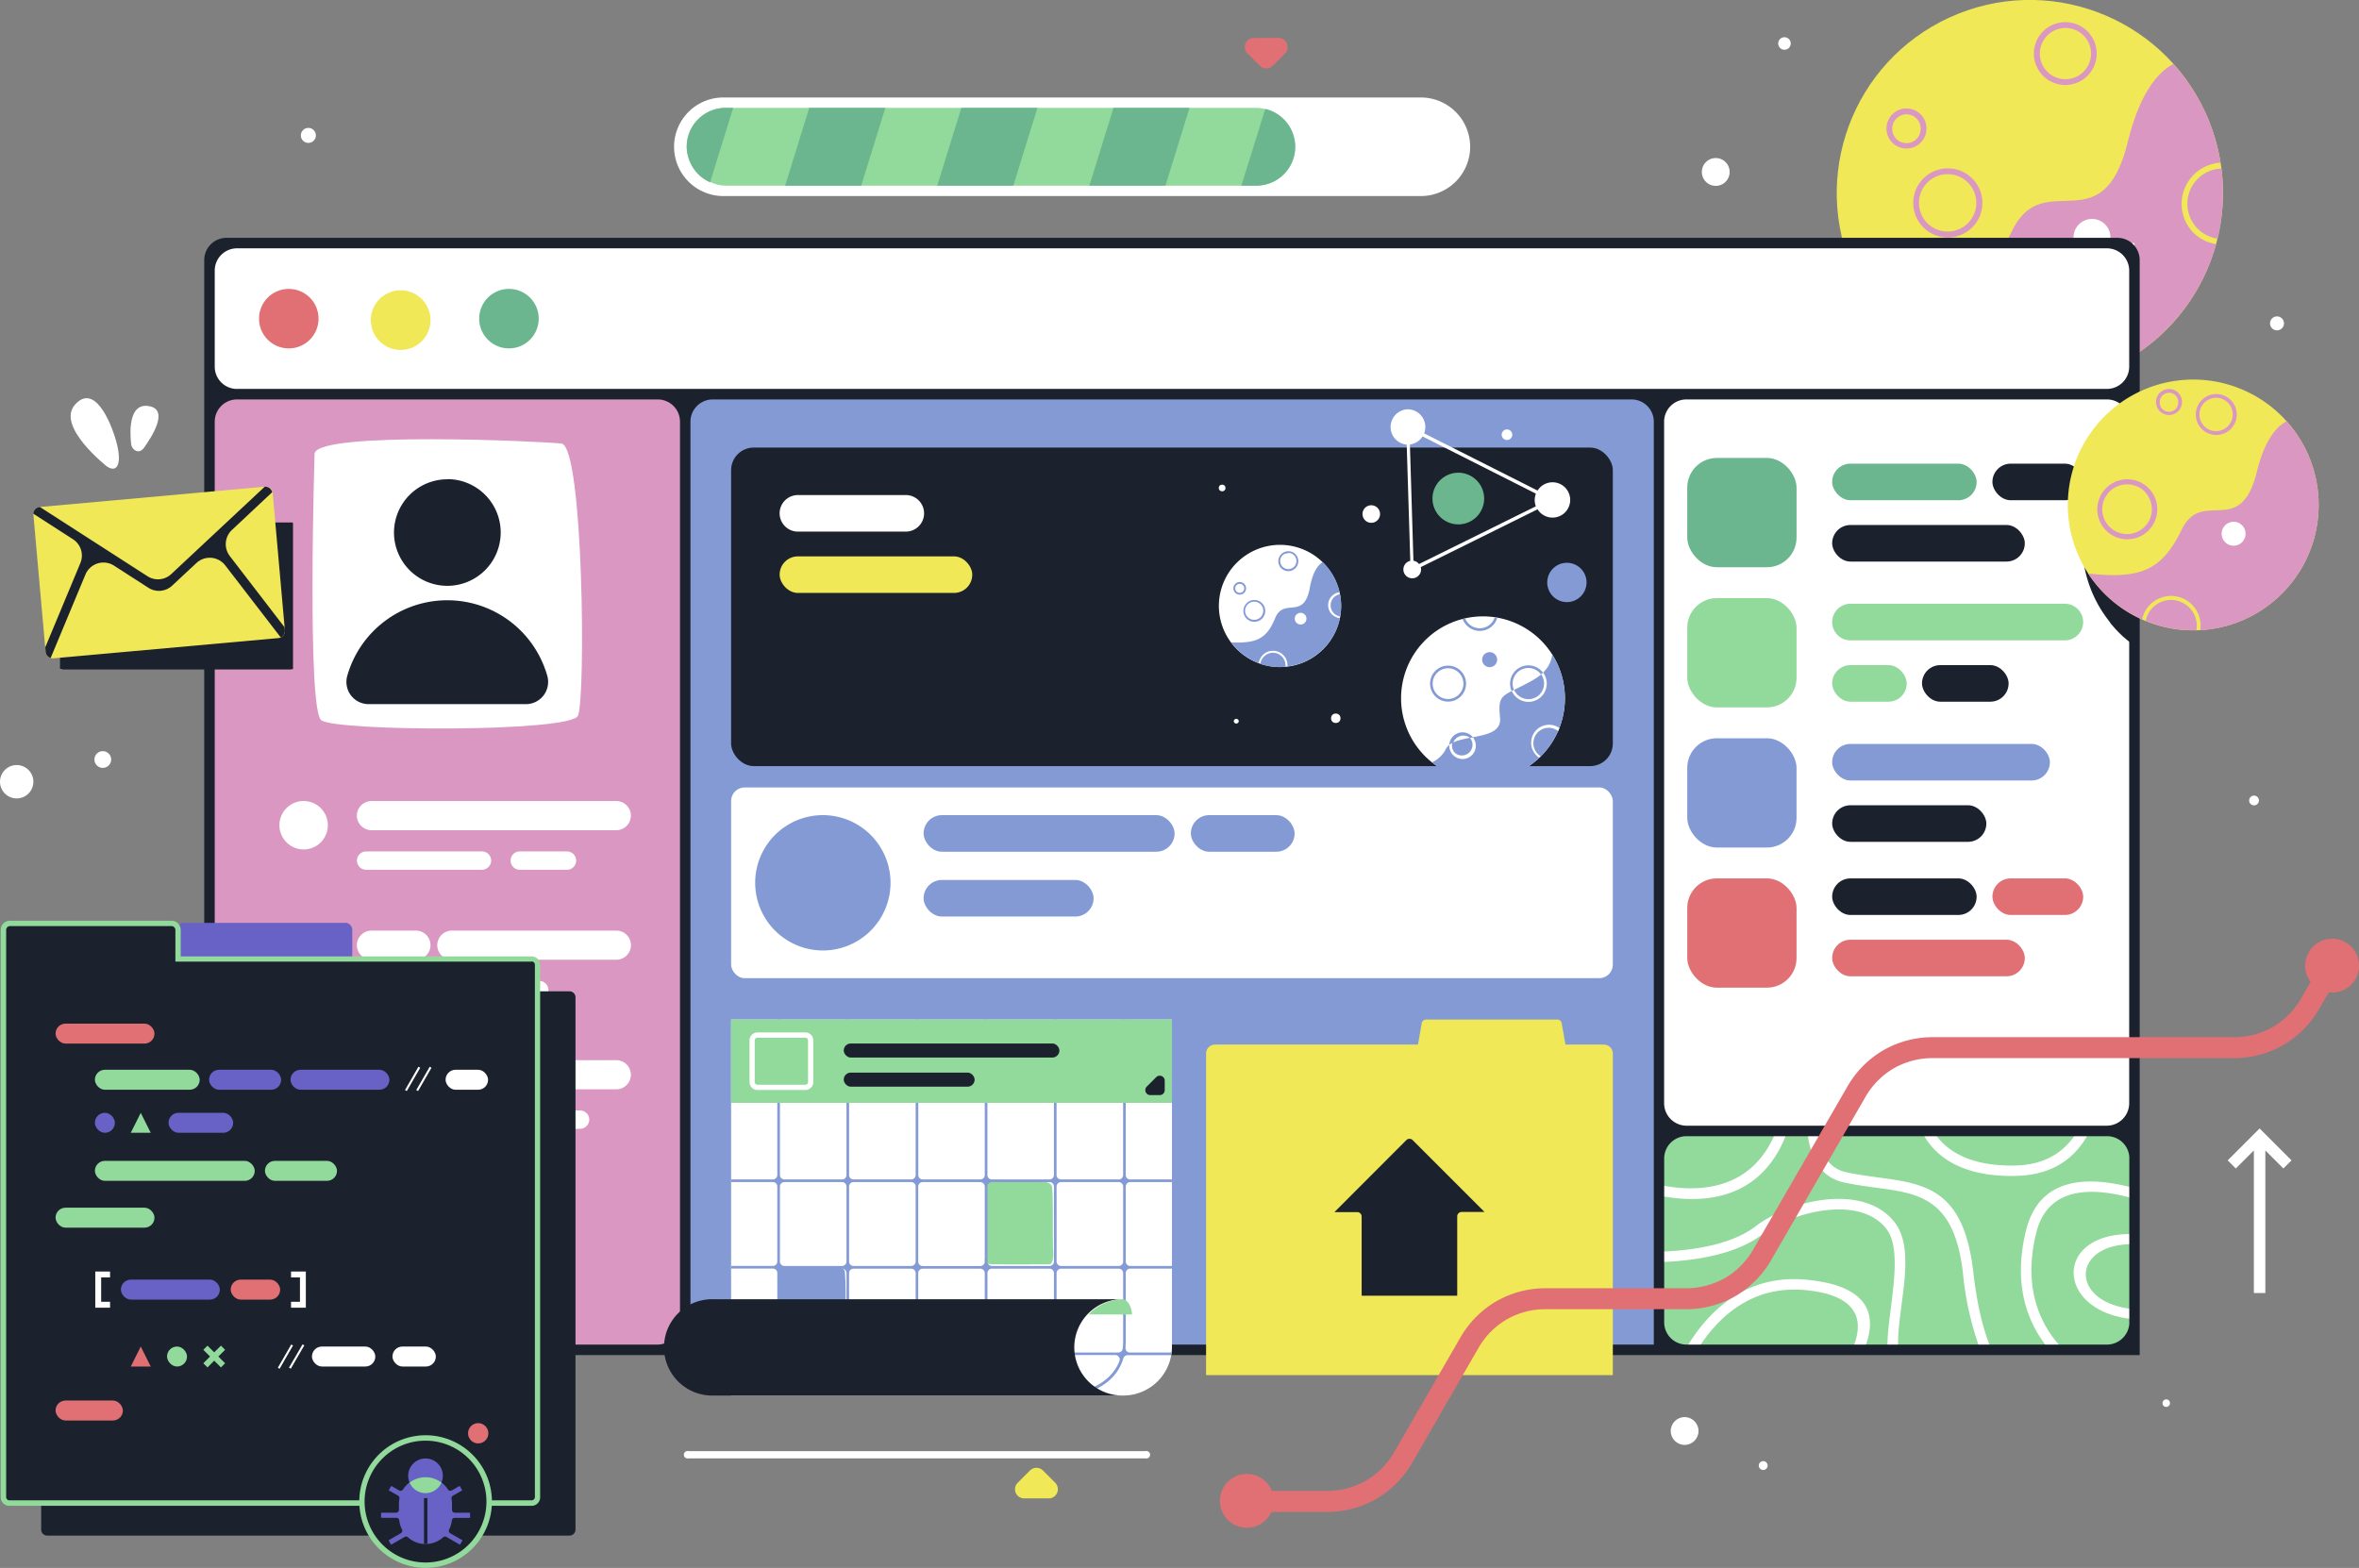 <svg id="OBJECTS" xmlns="http://www.w3.org/2000/svg" viewBox="0 0 629.16 418.25"><rect x="0" y="0" width="629.16" height="418.25" fill="#808080" stroke="none"/><defs><style>.cls-1,.cls-15{fill:#f1e858;}.cls-2,.cls-5{fill:#da97c1;}.cls-10,.cls-13,.cls-14,.cls-15,.cls-17,.cls-18,.cls-2,.cls-3,.cls-6{fill-rule:evenodd;}.cls-3,.cls-7{fill:#fff;}.cls-13,.cls-4{fill:#839ad5;}.cls-6,.cls-9{fill:#1b222d;}.cls-14,.cls-8{fill:#6bb68e;}.cls-10,.cls-11{fill:#92d99c;}.cls-12,.cls-17{fill:#e07074;}.cls-16,.cls-18{fill:#6862c7;}</style></defs><title>sistemasweb</title><circle class="cls-1" cx="604.3" cy="92.38" r="51.5" transform="translate(-46.5 219.16) rotate(-24.61)"/><path class="cls-2" d="M614.3,46.81a8.38,8.38,0,1,1-6.08,2.06,8.38,8.38,0,0,1,6.08-2.06ZM583,85.81a9.22,9.22,0,1,1-6.67,2.27A9.23,9.23,0,0,1,583,85.81ZM588.16,90A7.65,7.65,0,1,0,590,95.5,7.63,7.63,0,0,0,588.16,90ZM571.74,69.83a5.34,5.34,0,1,1-3.88,1.32,5.3,5.3,0,0,1,3.88-1.32Zm2.49,2.84a3.75,3.75,0,0,0-2.59-1.29,3.83,3.83,0,0,0-2.75.94,3.78,3.78,0,0,0-1.28,2.59,3.79,3.79,0,1,0,7.56.5,3.79,3.79,0,0,0-.94-2.74Zm40-24.31a6.83,6.83,0,1,0,6.37,7.26A6.81,6.81,0,0,0,614.19,48.36Z" transform="translate(-62.92 -40.88)"/><path class="cls-2" d="M642.61,58a51.38,51.38,0,0,1,12.55,26.29,11,11,0,0,0-7.7,18.18A11,11,0,0,0,654,106a51.54,51.54,0,0,1-46.8,37.75,9.46,9.46,0,0,0,.12-1.07,12.14,12.14,0,0,0-24-3.31,51.58,51.58,0,0,1-22.15-18.92c21.91,2.44,30.36-1.56,38.38-18,8.51-17.39,24.09,3.83,30.88-23.78,3.21-13,8-18.57,12.2-20.76Zm12.77,27.84a9.4,9.4,0,0,0-1,18.7,52.18,52.18,0,0,0,1-18.7Zm-49.81,58a8.27,8.27,0,0,0,.15-1.23,10.57,10.57,0,0,0-21-2.58,51.2,51.2,0,0,0,16.17,3.72C602.49,143.86,604,143.89,605.57,143.85Z" transform="translate(-62.92 -40.88)"/><path class="cls-3" d="M621.19,99.29a4.92,4.92,0,1,1-5.23,4.59A4.92,4.92,0,0,1,621.19,99.29Z" transform="translate(-62.92 -40.88)"/><rect class="cls-4" x="55.88" y="64.84" width="513.39" height="295.23" rx="2.2"/><rect class="cls-5" x="55.88" y="77.57" width="126.83" height="282.5"/><path class="cls-3" d="M162,323.68h65.29a3.9,3.9,0,0,1,3.89,3.89h0a3.9,3.9,0,0,1-3.89,3.89H162a3.91,3.91,0,0,1-3.9-3.89h0A3.91,3.91,0,0,1,162,323.68Z" transform="translate(-62.92 -40.88)"/><path class="cls-3" d="M143.9,267.47a6.46,6.46,0,1,0-6.46-6.46A6.47,6.47,0,0,0,143.9,267.47Z" transform="translate(-62.92 -40.88)"/><path class="cls-3" d="M162,254.56h65.29a3.9,3.9,0,0,1,3.89,3.89h0a3.9,3.9,0,0,1-3.89,3.89H162a3.91,3.91,0,0,1-3.9-3.89h0A3.91,3.91,0,0,1,162,254.56Z" transform="translate(-62.92 -40.88)"/><path class="cls-3" d="M160.57,268h30.9a2.46,2.46,0,0,1,2.45,2.44h0a2.46,2.46,0,0,1-2.45,2.45h-30.9a2.45,2.45,0,0,1-2.45-2.45h0A2.45,2.45,0,0,1,160.57,268Z" transform="translate(-62.92 -40.88)"/><path class="cls-3" d="M214.15,268h-12.6a2.45,2.45,0,0,0-2.45,2.44h0a2.45,2.45,0,0,0,2.45,2.45h12.6a2.45,2.45,0,0,0,2.44-2.45h0A2.45,2.45,0,0,0,214.15,268Z" transform="translate(-62.92 -40.88)"/><path class="cls-3" d="M162,289.12h11.85a3.9,3.9,0,0,1,3.89,3.89h0a3.9,3.9,0,0,1-3.89,3.89H162a3.91,3.91,0,0,1-3.9-3.89h0A3.91,3.91,0,0,1,162,289.12Z" transform="translate(-62.92 -40.88)"/><path class="cls-3" d="M160.57,302.54h46.17a2.45,2.45,0,0,1,2.45,2.44h0a2.45,2.45,0,0,1-2.45,2.45H160.57a2.45,2.45,0,0,1-2.45-2.45h0A2.45,2.45,0,0,1,160.57,302.54Z" transform="translate(-62.92 -40.88)"/><path class="cls-3" d="M183.43,289.12h43.88A3.9,3.9,0,0,1,231.2,293h0a3.9,3.9,0,0,1-3.89,3.89H183.43a3.9,3.9,0,0,1-3.89-3.89h0A3.9,3.9,0,0,1,183.43,289.12Z" transform="translate(-62.92 -40.88)"/><path class="cls-3" d="M143.9,302a6.46,6.46,0,1,0-6.46-6.46A6.47,6.47,0,0,0,143.9,302Z" transform="translate(-62.92 -40.88)"/><path class="cls-3" d="M143.9,336.58a6.45,6.45,0,1,0-6.46-6.45A6.46,6.46,0,0,0,143.9,336.58Z" transform="translate(-62.92 -40.88)"/><path class="cls-3" d="M160.57,337.1h57.06a2.45,2.45,0,0,1,2.45,2.44h0a2.45,2.45,0,0,1-2.45,2.45H160.57a2.45,2.45,0,0,1-2.45-2.45h0A2.45,2.45,0,0,1,160.57,337.1Z" transform="translate(-62.92 -40.88)"/><path class="cls-3" d="M146.82,161.81S144.75,230,148.6,233s66.4,3.26,68.47-1.19,1.48-72-4.44-72.62S148,155.88,146.82,161.81Z" transform="translate(-62.92 -40.88)"/><path class="cls-6" d="M182.21,201a27.72,27.72,0,0,1,26.68,20.18,5.93,5.93,0,0,1-5.71,7.53H161.24a5.93,5.93,0,0,1-5.71-7.53A27.73,27.73,0,0,1,182.21,201Zm0-32.31A14.23,14.23,0,1,1,168,183,14.23,14.23,0,0,1,182.21,168.73Z" transform="translate(-62.92 -40.88)"/><rect class="cls-7" x="442.44" y="64.84" width="126.83" height="236.84"/><rect class="cls-8" x="488.65" y="123.68" width="38.53" height="9.76" rx="4.88"/><rect class="cls-9" x="531.39" y="123.68" width="24.21" height="9.76" rx="4.88"/><rect class="cls-9" x="488.65" y="140.04" width="51.38" height="9.76" rx="4.88"/><rect class="cls-8" x="450" y="122.16" width="29.15" height="29.15" rx="7.9"/><path class="cls-10" d="M556.45,201.93h57.18a4.9,4.9,0,0,1,4.88,4.89h0a4.89,4.89,0,0,1-4.88,4.88H556.45a4.9,4.9,0,0,1-4.88-4.88h0A4.9,4.9,0,0,1,556.45,201.93Z" transform="translate(-62.92 -40.88)"/><rect class="cls-11" x="488.65" y="177.42" width="19.88" height="9.76" rx="4.88"/><rect class="cls-9" x="512.61" y="177.42" width="23.1" height="9.76" rx="4.88"/><rect class="cls-11" x="450" y="159.55" width="29.15" height="29.15" rx="7.9"/><rect class="cls-4" x="488.65" y="198.44" width="58.07" height="9.76" rx="4.88"/><rect class="cls-9" x="488.65" y="214.8" width="41.12" height="9.76" rx="4.88"/><rect class="cls-4" x="450" y="196.93" width="29.15" height="29.15" rx="7.9"/><rect class="cls-12" x="450" y="234.31" width="29.15" height="29.15" rx="7.9"/><rect class="cls-9" x="488.65" y="234.31" width="38.53" height="9.76" rx="4.88"/><rect class="cls-12" x="531.39" y="234.31" width="24.21" height="9.76" rx="4.88"/><rect class="cls-12" x="488.65" y="250.67" width="51.38" height="9.76" rx="4.88"/><rect class="cls-11" x="443.14" y="301.68" width="126.13" height="58.39"/><path class="cls-3" d="M536.66,342.56h3c-6.64,18.7-22.59,19.44-33.62,17.36v-2.86c9.9,1.93,24.26,1.5,30.6-14.5Zm8.26,0h2.69c.57,5.38,2.64,9.88,7.66,11,2.92.64,5.76,1,8.48,1.39,12.67,1.7,22.93,3.07,25.46,25.26.94,8.21,2.5,15.19,4.87,20.76h-3a81.28,81.28,0,0,1-4.62-20.44c-2.29-20-11.59-21.28-23.07-22.82-2.8-.37-5.73-.77-8.69-1.41-6.56-1.44-9.11-7.16-9.76-13.72Zm30.48,0c2.65,5.48,9.14,12.33,25.05,12,10.87-.21,16.71-5.66,19.82-12H617c-2.91,5-8,9.05-16.65,9.22-13.18.27-19.13-4.75-21.81-9.22Zm56.79,15.28v2.83c-11.56-3.35-23.2-3.21-26.21,9.14-3.84,15.72,1.84,25.59,7.33,31.14h-3.78c-5.35-6.3-10-16.52-6.27-31.8,3.5-14.3,16.34-14.78,28.93-11.31Zm0,12.26c-21.81-.88-21.41,20.93,0,22.69v-2.68c-17.59-1.52-17-17.73,0-17.34V370.1ZM569.2,401c-.7-10.1,5.19-26.05-.92-34-8.15-10.66-27.9-6.09-37.13,1-6.47,4.95-16.82,6.44-25.09,6.75v2.78c8.71-.33,19.76-1.94,26.79-7.31,7.93-6.07,26.12-10.76,33.21-1.49,5,6.53-.18,23.4.28,32.34ZM560,401c3.14-7.2,3.7-17.09-15.57-18.78-16.58-1.46-26.56,9.21-32.11,18.78h3.25c5.29-8.5,14.29-17.25,28.62-16,16.32,1.43,15.41,10,12.64,16Z" transform="translate(-62.92 -40.88)"/><rect class="cls-7" x="55.88" y="64.84" width="513.39" height="40.31" rx="3.6"/><circle class="cls-12" cx="77.02" cy="85" r="7.94"/><circle class="cls-1" cx="169.3" cy="125.87" r="7.94" transform="matrix(0.99, -0.16, 0.16, 0.99, -80.89, -12.13)"/><circle class="cls-8" cx="135.74" cy="85" r="7.94"/><path class="cls-6" d="M512.68,341.16H624.86a6,6,0,0,0,5.93-5.93V153.36a5.94,5.94,0,0,0-5.93-5.93H512.68a5.94,5.94,0,0,0-5.93,5.93V335.23a6,6,0,0,0,5.93,5.93Zm120.91,0v61.19H123.32a5.94,5.94,0,0,1-5.93-5.93q0-125.9,0-251.79h0V110.24a5.94,5.94,0,0,1,5.93-5.92H627.66a5.94,5.94,0,0,1,5.93,5.92V341.16ZM504,399.55V153.36a5.94,5.94,0,0,0-5.93-5.93H253a5.94,5.94,0,0,0-5.93,5.93V393.62a5.94,5.94,0,0,0,5.93,5.93H504Zm120.91,0a6,6,0,0,0,5.91-5.51V349.46a5.94,5.94,0,0,0-5.91-5.5H512.7a5.94,5.94,0,0,0-5.93,5.93v43.73a5.94,5.94,0,0,0,5.93,5.93Zm-380.63-5.93V153.36a5.94,5.94,0,0,0-5.93-5.93H126.12a5.94,5.94,0,0,0-5.93,5.93V393.62a6,6,0,0,0,5.93,5.93H238.3a6,6,0,0,0,5.93-5.93Zm-118.11-249H624.86a5.94,5.94,0,0,0,5.93-5.93V113.05a5.94,5.94,0,0,0-5.93-5.93H126.12a5.94,5.94,0,0,0-5.93,5.93V138.7A5.94,5.94,0,0,0,126.12,144.63Z" transform="translate(-62.92 -40.88)"/><rect class="cls-7" x="194.99" y="210.05" width="235.16" height="50.88" rx="3.61"/><path class="cls-13" d="M282.39,294.42a18.05,18.05,0,1,0-18.06-18.05A18.09,18.09,0,0,0,282.39,294.42Z" transform="translate(-62.92 -40.88)"/><rect class="cls-4" x="246.33" y="217.44" width="66.94" height="9.76" rx="4.88"/><rect class="cls-4" x="317.61" y="217.44" width="27.67" height="9.76" rx="4.88"/><rect class="cls-4" x="246.33" y="234.73" width="45.34" height="9.76" rx="4.88"/><rect class="cls-9" x="194.99" y="119.39" width="235.16" height="84.97" rx="6.03"/><path class="cls-14" d="M451.86,180.76a6.89,6.89,0,1,0-6.89-6.89A6.9,6.9,0,0,0,451.86,180.76Z" transform="translate(-62.92 -40.88)"/><path class="cls-3" d="M438.35,150.06a4.71,4.71,0,0,1,4.71,4.71,4.81,4.81,0,0,1-.31,1.71L473,171.74a4.71,4.71,0,1,1,0,5l-31.15,15.42a2.57,2.57,0,0,1,.08.62,2.36,2.36,0,1,1-2.88-2.3l-.95-31a4.72,4.72,0,0,1,.31-9.42Zm-9.71,25.6a2.34,2.34,0,1,1-2.33,2.34,2.33,2.33,0,0,1,2.33-2.34Zm36.2-20.23a1.41,1.41,0,1,0,1.41,1.41,1.41,1.41,0,0,0-1.41-1.41Zm7.7,20.51a4.62,4.62,0,0,1-.3-1.67,4.81,4.81,0,0,1,.31-1.71L442.33,157.3a4.72,4.72,0,0,1-3.38,2.15l.94,31a2.34,2.34,0,0,1,1.49.89Z" transform="translate(-62.92 -40.88)"/><path class="cls-13" d="M480.82,201.49a5.24,5.24,0,1,0-5.24-5.23A5.24,5.24,0,0,0,480.82,201.49Z" transform="translate(-62.92 -40.88)"/><path class="cls-3" d="M437.34,221.49a21.85,21.85,0,1,1,33.36,23.75H446.19A21.86,21.86,0,0,1,437.34,221.49Z" transform="translate(-62.92 -40.88)"/><path class="cls-13" d="M476.9,215.44a21.87,21.87,0,0,1-6.2,29.8H446.19c-.48-.32-.93-.66-1.37-1a7.76,7.76,0,0,0,3.72-3.55c2.35-4.56,15.16-1.63,14.45-8.43s.87-5.47,8.84-10C475.52,220.13,476.69,217.58,476.9,215.44Z" transform="translate(-62.92 -40.88)"/><path class="cls-13" d="M460.22,214.84a2,2,0,1,1-2,2,2,2,0,0,1,2-2ZM453,206l.69-.17a4.16,4.16,0,0,0,3.88,2.64,4.16,4.16,0,0,0,4-2.93l.7.11a5,5,0,0,1-1.24,2.09,4.86,4.86,0,0,1-6.89,0A4.91,4.91,0,0,1,453,206Zm25.68,29.37c-.09.22-.18.44-.28.66a4.1,4.1,0,1,0-4.66,6.73l-.52.49a3.86,3.86,0,0,1-.66-.55,4.79,4.79,0,0,1,6.12-7.33Zm-8.14-17a4.88,4.88,0,1,1-3.44,1.43,4.86,4.86,0,0,1,3.44-1.43Zm2.95,1.92a4.18,4.18,0,1,0,1.22,3,4.19,4.19,0,0,0-1.22-3Zm-24.37-1.85a4.8,4.8,0,1,1-3.39,1.41,4.75,4.75,0,0,1,3.39-1.41Zm2.9,1.9a4.1,4.1,0,1,0,1.2,2.9,4.09,4.09,0,0,0-1.2-2.9Zm1,15.89a3.55,3.55,0,1,1-2.5,1,3.54,3.54,0,0,1,2.5-1Zm2,1.53a2.84,2.84,0,0,0-4,4,2.84,2.84,0,0,0,4-4Z" transform="translate(-62.92 -40.88)"/><path class="cls-3" d="M478.7,235.35h0l-.05.14h0c-.05.11-.09.23-.14.34h0l0,.06h0a4.1,4.1,0,1,0-4.66,6.73h-.11l-.16.16h0l-.2.19h0a3.86,3.86,0,0,1-.66-.55,4.79,4.79,0,0,1,6.12-7.33Zm-29.24,4.22a7.5,7.5,0,0,1,.78-.51,3.08,3.08,0,0,0-.08.68,2.83,2.83,0,0,0,.83,2,2.84,2.84,0,0,0,4-4l-.05,0,.81-.15a3.54,3.54,0,1,1-6.3,2.21v-.17Zm16.65-14.37.63-.32a4,4,0,0,0,.87,1.28,4.17,4.17,0,0,0,6.33-5.39c.18-.16.36-.32.52-.48a4.87,4.87,0,0,1-7.34,6.37A5.09,5.09,0,0,1,466.11,225.2Z" transform="translate(-62.92 -40.88)"/><path class="cls-3" d="M404.32,218.82A16.3,16.3,0,1,0,388,202.52,16.33,16.33,0,0,0,404.32,218.82Z" transform="translate(-62.92 -40.88)"/><path class="cls-13" d="M406.53,187.92a2.64,2.64,0,0,1,1.88.77,2.66,2.66,0,0,1,0,3.76,2.66,2.66,0,1,1-1.88-4.53Zm-9.07,13a2.91,2.91,0,0,1,2.06.86,2.92,2.92,0,0,1,0,4.12,2.9,2.9,0,0,1-2.06.85,2.87,2.87,0,0,1-2.06-.85,2.9,2.9,0,0,1,0-4.12,2.88,2.88,0,0,1,2.06-.86Zm1.71,1.21A2.42,2.42,0,0,0,395,203.8a2.41,2.41,0,0,0,2.42,2.42,2.42,2.42,0,0,0,1.71-4.13Zm-5.6-6a1.69,1.69,0,0,1,1.19,2.89,1.7,1.7,0,0,1-2.39,0,1.69,1.69,0,0,1,1.2-2.89Zm.84.84a1.19,1.19,0,0,0-.84-.35,1.22,1.22,0,0,0-.85.35,1.2,1.2,0,1,0,1.69,0Zm12.12-8.5A2.15,2.15,0,0,0,405,189a2.15,2.15,0,0,0,0,3.06,2.16,2.16,0,1,0,1.52-3.69Z" transform="translate(-62.92 -40.88)"/><path class="cls-13" d="M415.71,190.86a16.3,16.3,0,0,1,4.51,8,3.47,3.47,0,0,0-2.06,5.9,3.52,3.52,0,0,0,2.13,1,16.32,16.32,0,0,1-14,12.89c0-.11,0-.22,0-.34a3.85,3.85,0,0,0-6.56-2.72,3.87,3.87,0,0,0-1.08,2.17,16.28,16.28,0,0,1-7.39-5.52c7,.32,9.55-1.12,11.75-6.47,2.33-5.67,7.69.71,9.26-8.15.75-4.19,2.15-6,3.43-6.81Zm4.61,8.53a3,3,0,0,0,.06,5.93,16.47,16.47,0,0,0-.06-5.93Zm-14.54,19.36a2.47,2.47,0,0,0,0-.39,3.35,3.35,0,0,0-5.72-2.37,3.4,3.4,0,0,0-1,2,16.18,16.18,0,0,0,5.19.84A14.13,14.13,0,0,0,405.78,218.75Z" transform="translate(-62.92 -40.88)"/><path class="cls-3" d="M409.79,207.47a1.56,1.56,0,1,0-1.55-1.56A1.56,1.56,0,0,0,409.79,207.47Z" transform="translate(-62.92 -40.88)"/><circle class="cls-7" cx="356.26" cy="191.6" r="1.26"/><path class="cls-3" d="M392.65,233.89a.67.67,0,0,0,.66-.67.67.67,0,0,0-1.33,0A.67.67,0,0,0,392.65,233.89Z" transform="translate(-62.92 -40.88)"/><circle class="cls-7" cx="325.95" cy="130.17" r="0.89"/><path class="cls-3" d="M275.73,172.93H304.5a4.89,4.89,0,0,1,4.88,4.88h0a4.89,4.89,0,0,1-4.88,4.88H275.73a4.89,4.89,0,0,1-4.88-4.88h0A4.89,4.89,0,0,1,275.73,172.93Z" transform="translate(-62.92 -40.88)"/><rect class="cls-1" x="207.93" y="148.41" width="51.38" height="9.76" rx="4.88"/><path class="cls-3" d="M257.91,312.85H375.49v87.29a13,13,0,0,1-13,13H257.91Z" transform="translate(-62.92 -40.88)"/><path class="cls-13" d="M270.68,379.08v20.58s-1.57,2,1.67,1.93,15.41-.83,15.41-.83,1.05-.6.8-3.56.12-16.54-.43-17.48-2.53-1-3.71-.93S270.68,379.08,270.68,379.08Z" transform="translate(-62.92 -40.88)"/><path class="cls-10" d="M325.94,355.54v20.58s-1.57,1.9,1.67,2,15.41,0,15.41,0,1.05-.53.8-3.51.12-16.53-.43-17.51-2.53-1.1-3.71-1.13S325.94,355.54,325.94,355.54Z" transform="translate(-62.92 -40.88)"/><path class="cls-13" d="M270.23,312.85h.7v41.47a1.19,1.19,0,0,0,1.19,1.18H287.5a1.18,1.18,0,0,0,1.18-1.18V312.85h.7v41.47a1.18,1.18,0,0,0,1.19,1.18h15.37a1.19,1.19,0,0,0,1.19-1.18V312.85h.7v41.47A1.18,1.18,0,0,0,309,355.5h15.38a1.18,1.18,0,0,0,1.18-1.18V312.85h.71v41.47a1.18,1.18,0,0,0,1.18,1.18h15.38a1.18,1.18,0,0,0,1.18-1.18V312.85h.7v41.47a1.18,1.18,0,0,0,1.19,1.18h15.37a1.18,1.18,0,0,0,1.19-1.18V312.85h.7v41.47a1.18,1.18,0,0,0,1.18,1.18h11.14v.7H364.35a1.18,1.18,0,0,0-1.18,1.19v20a1.19,1.19,0,0,0,1.18,1.19h11.14v.7H364.35a1.18,1.18,0,0,0-1.18,1.18v17.66c0,.5,0,1.16-.06,1.92l0,.33a1.18,1.18,0,0,0,1.18,1.3H375.4c0,.24-.07.47-.11.7H363.67a1.19,1.19,0,0,0-1.14.85c-1.08,3.62-4,7.89-12,9.86a.92.92,0,0,1-.29,0h-3.77c9.74-1.25,13.55-5.38,15-9.12a1.19,1.19,0,0,0-1.1-1.63h-14.5a1.19,1.19,0,0,0-1.19,1.19v9.56H344v-9.56a1.18,1.18,0,0,0-1.18-1.19H327.46a1.18,1.18,0,0,0-1.18,1.19v9.56h-.71v-9.56a1.18,1.18,0,0,0-1.18-1.19H309a1.18,1.18,0,0,0-1.18,1.19v9.56h-.7v-9.56a1.19,1.19,0,0,0-1.19-1.19H290.57a1.19,1.19,0,0,0-1.19,1.19v9.56h-.7v-9.56a1.18,1.18,0,0,0-1.18-1.19H272.12a1.19,1.19,0,0,0-1.19,1.19v9.56h-.7v-9.56a1.18,1.18,0,0,0-1.18-1.19H257.91v-.7h11.14a1.18,1.18,0,0,0,1.18-1.18v-20a1.18,1.18,0,0,0-1.18-1.18H257.91v-.7h11.14a1.19,1.19,0,0,0,1.18-1.19v-20a1.18,1.18,0,0,0-1.18-1.19H257.91v-.7h11.14a1.18,1.18,0,0,0,1.18-1.18V312.85Zm.7,44.54v20a1.2,1.2,0,0,0,1.19,1.19H287.5a1.19,1.19,0,0,0,1.18-1.19v-20a1.18,1.18,0,0,0-1.18-1.19H272.12a1.19,1.19,0,0,0-1.19,1.19Zm0,23.09v20a1.19,1.19,0,0,0,1.19,1.18H287.5a1.18,1.18,0,0,0,1.18-1.18v-20a1.18,1.18,0,0,0-1.18-1.18H272.12a1.19,1.19,0,0,0-1.19,1.18Zm90.35-24.28H345.91a1.19,1.19,0,0,0-1.19,1.19v20a1.19,1.19,0,0,0,1.19,1.19h15.37a1.19,1.19,0,0,0,1.19-1.19v-20a1.19,1.19,0,0,0-1.19-1.19Zm-18.44,0H327.46a1.18,1.18,0,0,0-1.18,1.19v20a1.19,1.19,0,0,0,1.18,1.19h15.38a1.19,1.19,0,0,0,1.18-1.19v-20a1.18,1.18,0,0,0-1.18-1.19Zm-18.45,0H309a1.18,1.18,0,0,0-1.18,1.19v20A1.19,1.19,0,0,0,309,378.6h15.38a1.19,1.19,0,0,0,1.18-1.19v-20a1.18,1.18,0,0,0-1.18-1.19Zm-18.45,0H290.57a1.19,1.19,0,0,0-1.19,1.19v20a1.19,1.19,0,0,0,1.19,1.19h15.37a1.2,1.2,0,0,0,1.19-1.19v-20a1.19,1.19,0,0,0-1.19-1.19Zm55.34,23.1H345.91a1.18,1.18,0,0,0-1.19,1.18v20a1.18,1.18,0,0,0,1.19,1.18h15.26a1.17,1.17,0,0,0,1.18-1c0-.22,0-.44.06-.64.06-.76.06-1.4.06-1.87V380.48a1.18,1.18,0,0,0-1.19-1.18Zm-18.44,0H327.46a1.18,1.18,0,0,0-1.18,1.18v20a1.18,1.18,0,0,0,1.18,1.18h15.38a1.18,1.18,0,0,0,1.18-1.18v-20a1.18,1.18,0,0,0-1.18-1.18Zm-18.45,0H309a1.18,1.18,0,0,0-1.18,1.18v20a1.18,1.18,0,0,0,1.18,1.18h15.38a1.18,1.18,0,0,0,1.18-1.18v-20a1.18,1.18,0,0,0-1.18-1.18Zm-18.45,0H290.57a1.18,1.18,0,0,0-1.19,1.18v20a1.18,1.18,0,0,0,1.19,1.18h15.37a1.19,1.19,0,0,0,1.19-1.18v-20A1.19,1.19,0,0,0,305.94,379.3Z" transform="translate(-62.92 -40.88)"/><path class="cls-6" d="M253.22,413.14a12.85,12.85,0,1,1,0-25.69H362.65a12.85,12.85,0,1,0,0,25.69Z" transform="translate(-62.92 -40.88)"/><rect class="cls-11" x="194.99" y="271.97" width="117.58" height="22.23"/><path class="cls-3" d="M264.93,316.29h12.78a2.15,2.15,0,0,1,1.5.62h0a2.11,2.11,0,0,1,.62,1.5v11.11a2.11,2.11,0,0,1-.62,1.5h0a2.11,2.11,0,0,1-1.5.62H264.93a2.07,2.07,0,0,1-1.49-.62h0a2.15,2.15,0,0,1-.62-1.5V318.41a2.15,2.15,0,0,1,.62-1.5h0a2.11,2.11,0,0,1,1.49-.62Zm12.78,1.4H264.93a.72.72,0,0,0-.51.21h0a.72.72,0,0,0-.21.51v11.11a.72.72,0,0,0,.21.51h0a.72.72,0,0,0,.51.21h12.78a.72.72,0,0,0,.51-.21h0a.72.72,0,0,0,.21-.51V318.41a.72.72,0,0,0-.21-.51h0A.72.72,0,0,0,277.71,317.69Z" transform="translate(-62.92 -40.88)"/><rect class="cls-9" x="225.03" y="278.35" width="57.52" height="3.75" rx="1.87"/><rect class="cls-9" x="225.03" y="286.12" width="34.91" height="3.75" rx="1.87"/><path class="cls-6" d="M369.71,333h2.52a1.33,1.33,0,0,0,1.33-1.33v-2.52a1.33,1.33,0,0,0-2.27-.94l-2.52,2.52a1.33,1.33,0,0,0,.94,2.27Z" transform="translate(-62.92 -40.88)"/><path class="cls-10" d="M362.48,387.45c.16,0,2.08.51,2.37,4.06H353.27A12.84,12.84,0,0,1,362.48,387.45Z" transform="translate(-62.92 -40.88)"/><path class="cls-3" d="M246.57,429.9a1,1,0,1,1,0-1.93H368.39a1,1,0,1,1,0,1.93Z" transform="translate(-62.92 -40.88)"/><path class="cls-15" d="M334.35,436.41l3.27-3.28a2.46,2.46,0,0,1,3.46,0l3.28,3.28a2.45,2.45,0,0,1-1.73,4.17h-6.56a2.44,2.44,0,0,1-1.72-4.17Z" transform="translate(-62.92 -40.88)"/><path class="cls-15" d="M493.07,321.9v85.78H384.59V321.9a2.37,2.37,0,0,1,2.37-2.37H441.1l1-5.69a1.18,1.18,0,0,1,1.17-1h35a1.18,1.18,0,0,1,1.17,1l1,5.69H490.7A2.38,2.38,0,0,1,493.07,321.9Z" transform="translate(-62.92 -40.88)"/><path class="cls-6" d="M451.57,365.39v21.12H426.08V365.39a1.18,1.18,0,0,0-1.18-1.18h-6.08L438,345a1.2,1.2,0,0,1,1.68,0l19.17,19.17h-6.08A1.19,1.19,0,0,0,451.57,365.39Z" transform="translate(-62.92 -40.88)"/><path class="cls-3" d="M520.51,90.46a3.71,3.71,0,1,0-3.7-3.7A3.71,3.71,0,0,0,520.51,90.46Z" transform="translate(-62.92 -40.88)"/><path class="cls-3" d="M538.85,54.15a1.67,1.67,0,1,0-1.67-1.67A1.67,1.67,0,0,0,538.85,54.15Z" transform="translate(-62.92 -40.88)"/><path class="cls-3" d="M670.2,129a1.86,1.86,0,1,0-1.85-1.86A1.86,1.86,0,0,0,670.2,129Z" transform="translate(-62.92 -40.88)"/><path class="cls-3" d="M664.09,255.71a1.3,1.3,0,1,0-1.3-1.29A1.29,1.29,0,0,0,664.09,255.71Z" transform="translate(-62.92 -40.88)"/><path class="cls-3" d="M67.36,253.86a4.45,4.45,0,1,0-4.44-4.44A4.46,4.46,0,0,0,67.36,253.86Z" transform="translate(-62.92 -40.88)"/><path class="cls-3" d="M90.34,245.71a2.23,2.23,0,1,0-2.23-2.22A2.23,2.23,0,0,0,90.34,245.71Z" transform="translate(-62.92 -40.88)"/><circle class="cls-7" cx="449.3" cy="381.72" r="3.71"/><path class="cls-3" d="M533.15,433A1.18,1.18,0,1,0,532,431.8,1.18,1.18,0,0,0,533.15,433Z" transform="translate(-62.92 -40.88)"/><path class="cls-3" d="M640.67,416.17a1,1,0,1,0-1-1A1,1,0,0,0,640.67,416.17Z" transform="translate(-62.92 -40.88)"/><path class="cls-3" d="M145.16,79a2,2,0,1,0-2-2A2,2,0,0,0,145.16,79Z" transform="translate(-62.92 -40.88)"/><path class="cls-6" d="M80,180.26h61l0,0h0l0,0h0l0,0h0l0,0h0l0,0h0l0,0h0l0,0h0l0,0h0l0,0h0l0,0h0l0,0h0l0,0h0l0,0h0l0,0,0,0h0l0,0h0l0,0,0,0h0l0,0v0l0,0h0v0h0l0,0h0l0,0h0l0,0h0l0,.08v0h0a.75.75,0,0,0,.07.12v0l0,0h0v0h0v0h0l0,0h0v0h0l0,0h0v0h0v.14h0v0h0v0h0a1.33,1.33,0,0,1,0,.28V219h0v0h0v.07h0v.14h0v0h0v0h0v0h0v.09h0l0,0h0v0h0v.05h0l0,0h0v0h0l0,0h0v0l0,0h0l0,0h0v0h0l0,0h0l0,0,0,0h0l0,0h0v0l0,0h0l0,0h0l0,0h0l0,0v0h0l0,0,0,0h0l0,0h0l0,0h0l0,0h0l0,0h0l0,0h0l0,0h0l0,0h0l0,0h-.05l0,0h0l0,0h0l0,0h-.07l0,0h0l0,0H141l0,0h-.07a2,2,0,0,1-.64.11H80a1.9,1.9,0,0,1-.75-.15l0,0h-.13l0,0h0l0,0H79l0,0,0,0h0l0,0h0l0,0h0l0,0h0l0,0h0l0,0h0l0,0,0,0,0,0h0l0,0h0l0,0h0v0h0l0,0h0l0,0h0l0,0v0h0l0,0h0l-.08-.11h0v0h0l0,0v0h0l0,0h0l0,0v0h0v0h0l0,0h0v-.05h0v0h0l0,0h0v0h0v0h0v0h0v-.1h0v0h0v0h0v0h0v0h0v-.1h0V182.17a1.32,1.32,0,0,1,0-.28h0v-.07h0v-.07h0v-.07h0l0,0v0h0l0-.08h0v0h0v0h0v-.13h0v0h0v0h0l0,0h0l0,0h0l0,0h0l0,0h0l0,0,0-.06h0l0,0v0h0v0l0,0h0l.06-.06,0,0h0l0,0h0l0,0h0l0,0,.06,0h0l0,0h0l0,0h0l0,0h0l0,0h0l0,0h0l0,0h0l0,0h0l0,0h.41l.13,0H80Z" transform="translate(-62.92 -40.88)"/><path class="cls-15" d="M73.56,176.12l60-5.41a1.94,1.94,0,0,1,2.09,1.74L138.9,209a1.93,1.93,0,0,1-1.74,2.09l-60,5.4a1.93,1.93,0,0,1-2.08-1.74L71.83,178.2A1.91,1.91,0,0,1,73.56,176.12Z" transform="translate(-62.92 -40.88)"/><path class="cls-6" d="M73.56,176.12l28.67,18.45a5.16,5.16,0,0,0,6.39-.58l24.9-23.28h0a1.93,1.93,0,0,1,2,1.46L124.8,182.23a5.19,5.19,0,0,0-.57,7l14.6,19,.07.79a1.91,1.91,0,0,1-1.11,1.89L123,191.7a5.22,5.22,0,0,0-7.7-.63l-6.44,6a5.17,5.17,0,0,1-6.39.58l-9.13-5.88a5.21,5.21,0,0,0-7.64,2.38l-9.27,22.25a1.92,1.92,0,0,1-1.35-1.66L75,213.53l9.35-22.44a5.18,5.18,0,0,0-2-6.39l-10.55-6.79A1.92,1.92,0,0,1,73.56,176.12Z" transform="translate(-62.92 -40.88)"/><path class="cls-3" d="M91.48,165.34s-13.67-10.69-8.59-16.48,9.43,4.12,11,9.66S94.48,167.26,91.48,165.34Z" transform="translate(-62.92 -40.88)"/><path class="cls-3" d="M97.92,159.38s-1.66-11,4.47-10.21.53,8.87-1,11.07S97.94,160.59,97.92,159.38Z" transform="translate(-62.92 -40.88)"/><path class="cls-6" d="M167,305.32h47.82a1.59,1.59,0,0,1,1.59,1.59v142a1.6,1.6,0,0,1-1.59,1.59H75.49a1.6,1.6,0,0,1-1.59-1.59V305.32Z" transform="translate(-62.92 -40.88)"/><rect class="cls-7" x="80.06" y="282.11" width="34.79" height="5.49" rx="2.75"/><rect class="cls-7" x="91.63" y="331.54" width="30.96" height="8.74" rx="4.37"/><rect class="cls-16" x="47.35" y="246.17" width="46.6" height="18.31" rx="1.75"/><path class="cls-6" d="M110.42,296.67H204.7a1.58,1.58,0,0,1,1.58,1.58v142a1.58,1.58,0,0,1-1.58,1.58H65.4a1.59,1.59,0,0,1-1.59-1.58V288.93a1.76,1.76,0,0,1,1.75-1.75h43.11a1.76,1.76,0,0,1,1.75,1.75Z" transform="translate(-62.92 -40.88)"/><rect class="cls-11" x="25.31" y="285.36" width="27.95" height="5.33" rx="2.66"/><rect class="cls-16" x="55.76" y="285.36" width="19.22" height="5.33" rx="2.66"/><rect class="cls-16" x="77.48" y="285.36" width="26.38" height="5.33" rx="2.66"/><rect class="cls-12" x="14.82" y="273.05" width="26.38" height="5.33" rx="2.66"/><path class="cls-3" d="M175,325.71l-3.59,6.21-.47-.27,3.58-6.22.48.28Zm3,0-.47-.28-3.59,6.22.48.27Z" transform="translate(-62.92 -40.88)"/><rect class="cls-7" x="118.84" y="285.36" width="11.33" height="5.33" rx="2.66"/><rect class="cls-16" x="25.31" y="296.84" width="5.33" height="5.33" rx="2.66"/><polygon class="cls-10" points="37.54 296.85 40.2 302.17 34.88 302.17 37.54 296.85"/><rect class="cls-16" x="44.95" y="296.84" width="17.24" height="5.33" rx="2.66"/><rect class="cls-11" x="25.31" y="309.66" width="42.63" height="5.33" rx="2.66"/><rect class="cls-11" x="70.66" y="309.66" width="19.22" height="5.33" rx="2.66"/><rect class="cls-11" x="14.82" y="322.15" width="26.38" height="5.33" rx="2.66"/><polygon class="cls-3" points="29.35 340.75 26.98 340.75 26.98 347.25 29.35 347.25 29.35 348.83 25.41 348.83 25.41 339.18 29.35 339.18 29.35 340.75"/><rect class="cls-16" x="32.25" y="341.34" width="26.38" height="5.33" rx="2.66"/><rect class="cls-12" x="61.53" y="341.34" width="13.19" height="5.33" rx="2.66"/><polygon class="cls-3" points="77.62 339.18 81.57 339.18 81.57 348.83 77.62 348.83 77.62 347.25 80 347.25 80 340.75 77.62 340.75 77.62 339.18"/><rect class="cls-11" x="44.55" y="359.19" width="5.33" height="5.33" rx="2.66"/><polygon class="cls-17" points="37.54 359.19 40.2 364.52 34.88 364.52 37.54 359.19"/><polygon class="cls-10" points="60.04 360.06 58.24 361.85 60.04 363.65 58.93 364.76 57.13 362.96 55.34 364.76 54.23 363.65 56.02 361.85 54.23 360.06 55.34 358.95 57.13 360.74 58.93 358.95 60.04 360.06"/><path class="cls-3" d="M141.08,399.76,137.49,406l-.47-.27,3.58-6.21.48.27Zm3,0-.47-.27L140,405.7l.48.27Z" transform="translate(-62.92 -40.88)"/><rect class="cls-7" x="83.2" y="359.19" width="16.9" height="5.33" rx="2.66"/><rect class="cls-7" x="104.67" y="359.19" width="11.57" height="5.33" rx="2.66"/><rect class="cls-12" x="14.82" y="373.59" width="17.95" height="5.33" rx="2.66"/><path class="cls-10" d="M111.12,296H204.7a2.27,2.27,0,0,1,2.28,2.28v142a2.27,2.27,0,0,1-2.28,2.28H65.4a2.29,2.29,0,0,1-2.29-2.28V288.93a2.46,2.46,0,0,1,2.45-2.45h43.11a2.48,2.48,0,0,1,1.73.72h0a2.48,2.48,0,0,1,.72,1.73v7Zm93.58,1.4h-95v-8.44a1.06,1.06,0,0,0-1-1.05H65.56a1.06,1.06,0,0,0-1,1.05V440.22a.89.89,0,0,0,.89.88H204.7a.89.89,0,0,0,.88-.88v-142a.89.89,0,0,0-.88-.88Z" transform="translate(-62.92 -40.88)"/><circle class="cls-11" cx="176.41" cy="441.43" r="17.69" transform="translate(-131.35 -6.92) rotate(-9.22)"/><path class="cls-6" d="M176.41,457.68a16.25,16.25,0,1,0-16.25-16.25A16.28,16.28,0,0,0,176.41,457.68Z" transform="translate(-62.92 -40.88)"/><path class="cls-18" d="M169.8,449.88l-3.25,1.88.68,1.18,3.59-2.08a.77.77,0,0,1,.9.09,7,7,0,0,0,4.69,1.8h0a7,7,0,0,0,4.7-1.8.75.75,0,0,1,.89-.09l3.6,2.08.68-1.18L183,449.88a.78.78,0,0,1-.3-1,7,7,0,0,0,.73-2.41.76.76,0,0,1,.76-.69h4.1V444.4h-4.05a.77.77,0,0,1-.77-.78V442a7.31,7.31,0,0,0-.13-1.33.77.77,0,0,1,.37-.82l2.49-1.43-.68-1.18-2.12,1.23a.78.78,0,0,1-1-.26,7.1,7.1,0,0,0-6-3.29h0a7.1,7.1,0,0,0-6,3.29.77.77,0,0,1-1,.26l-2.13-1.23-.67,1.18,2.48,1.43a.76.76,0,0,1,.37.82,7.31,7.31,0,0,0-.13,1.33v1.61a.77.77,0,0,1-.77.78h-4v1.36h4.09a.77.77,0,0,1,.77.69,6.81,6.81,0,0,0,.72,2.41A.77.77,0,0,1,169.8,449.88Z" transform="translate(-62.92 -40.88)"/><path class="cls-6" d="M176,452.73l.45,0h0l.46,0V440.5H176Z" transform="translate(-62.92 -40.88)"/><path class="cls-18" d="M176.41,439.17a4.62,4.62,0,1,0-4.62-4.62A4.63,4.63,0,0,0,176.41,439.17Z" transform="translate(-62.92 -40.88)"/><path class="cls-10" d="M180.66,436.36a4.62,4.62,0,0,1-8.5,0,7.08,7.08,0,0,1,4.25-1.43h0A7.06,7.06,0,0,1,180.66,436.36Z" transform="translate(-62.92 -40.88)"/><path class="cls-17" d="M190.46,425.91a2.7,2.7,0,1,0-2.7-2.7A2.71,2.71,0,0,0,190.46,425.91Z" transform="translate(-62.92 -40.88)"/><path class="cls-6" d="M632.19,158.65V213l-.31-.22-.06,0-.59-.45-.06,0c-.2-.15-.39-.31-.58-.47l-.05,0c-.4-.33-.8-.67-1.18-1l0,0c-.2-.17-.39-.34-.57-.52l0,0c-.38-.35-.75-.72-1.11-1.09l0,0c-.18-.19-.36-.37-.53-.56l0,0-.52-.59h0c-.17-.19-.34-.38-.5-.58l0,0-.46-.57,0-.06L625,206h0l-.45-.61,0,0c-.14-.19-.28-.39-.41-.59l-.07-.1-.39-.58h0a33.45,33.45,0,0,1,8.55-45.45Zm-5.66,49.25-.5-.58C626.19,207.52,626.36,207.71,626.53,207.9Z" transform="translate(-62.92 -40.88)"/><path class="cls-15" d="M650.05,142.2a33.45,33.45,0,1,1-35.56,31.2A33.46,33.46,0,0,1,650.05,142.2Z" transform="translate(-62.92 -40.88)"/><path class="cls-2" d="M654.36,146a5.46,5.46,0,1,1-3.94,1.34,5.43,5.43,0,0,1,3.94-1.34Zm-23.59,22.75a8,8,0,1,1-5.79,2,7.93,7.93,0,0,1,5.79-2Zm4.47,3.59a6.65,6.65,0,0,0-4.56-2.24,6.63,6.63,0,0,0-5.42,11,6.65,6.65,0,0,0,4.56,2.24,6.64,6.64,0,0,0,7-6.18,6.64,6.64,0,0,0-1.63-4.81Zm6.39-27.69a3.46,3.46,0,0,1,3.24,3.69,3.41,3.41,0,0,1-1.17,2.38,3.47,3.47,0,0,1-2.52.86,3.5,3.5,0,0,1-2.38-1.18,3.47,3.47,0,0,1,2.83-5.75Zm1.63,1.84a2.46,2.46,0,0,0-3.47-.22,2.37,2.37,0,0,0-.83,1.68,2.46,2.46,0,1,0,4.9.32,2.51,2.51,0,0,0-.6-1.78Zm11,.52a4.44,4.44,0,1,0,4.13,4.71A4.43,4.43,0,0,0,654.3,147Z" transform="translate(-62.92 -40.88)"/><path class="cls-2" d="M672.76,153.23a33.5,33.5,0,0,1,8.15,17.08l.14,1a33.61,33.61,0,0,1,.2,6.44,34.48,34.48,0,0,1-.87,5.71l-.25,1A33.49,33.49,0,0,1,649.73,209c0-.23.06-.46.08-.7a7.88,7.88,0,0,0-15.58-2.15,33.55,33.55,0,0,1-14.39-12.29c14.23,1.59,19.72-1,24.93-11.67,5.53-11.3,15.65,2.49,20.06-15.45,2.08-8.48,5.21-12.06,7.93-13.49ZM648.7,209a7.17,7.17,0,0,0,.1-.81,6.87,6.87,0,0,0-13.61-1.67,33.76,33.76,0,0,0,10.5,2.42C646.7,209,647.7,209,648.7,209Z" transform="translate(-62.92 -40.88)"/><path class="cls-3" d="M658.84,180.07a3.19,3.19,0,1,1-3.39,3A3.21,3.21,0,0,1,658.84,180.07Z" transform="translate(-62.92 -40.88)"/><path class="cls-17" d="M402.09,438.58h14.6a20.87,20.87,0,0,0,10.51-2.71h0a20.82,20.82,0,0,0,7.62-7.74l17.53-30.36A26.46,26.46,0,0,1,462,388h0a26.38,26.38,0,0,1,13.29-3.48h37.17a21,21,0,0,0,10.5-2.71h0a20.9,20.9,0,0,0,7.62-7.74l25-43.26a26.41,26.41,0,0,1,9.65-9.78h0a26.38,26.38,0,0,1,13.29-3.48h80.06a20.8,20.8,0,0,0,10.5-2.71h0a20.9,20.9,0,0,0,7.62-7.74h0l2.48-4.29a7.11,7.11,0,0,1-1.46-4.34,7.19,7.19,0,1,1,7.18,7.19,6.54,6.54,0,0,1-.89-.06l-2.48,4.28v0a26.38,26.38,0,0,1-9.65,9.77h0a26.38,26.38,0,0,1-13.29,3.48H578.51a20.81,20.81,0,0,0-10.5,2.72h0a20.9,20.9,0,0,0-7.62,7.74l-25,43.26a26.41,26.41,0,0,1-9.65,9.78h0a26.38,26.38,0,0,1-13.29,3.48H475.29a20.86,20.86,0,0,0-10.5,2.71h0a20.9,20.9,0,0,0-7.62,7.74l-17.52,30.35A26.38,26.38,0,0,1,430,440.7h0a26.38,26.38,0,0,1-13.29,3.49H402a7.18,7.18,0,1,1,.13-5.61Z" transform="translate(-62.92 -40.88)"/><polygon class="cls-3" points="601.12 344.91 601.12 306.88 596.3 311.69 594.14 309.53 602.65 301.02 611.16 309.53 608.99 311.69 604.18 306.88 604.18 344.91 601.12 344.91"/><path class="cls-7" d="M192.94,26h186a13.16,13.16,0,0,1,13.16,13.16v0A13.16,13.16,0,0,1,378.94,52.3h-186a13.16,13.16,0,0,1-13.16-13.16v0A13.15,13.15,0,0,1,192.94,26Z"/><rect class="cls-11" x="183.12" y="28.77" width="162.29" height="20.75" rx="10.37"/><path class="cls-14" d="M252.3,89.54l6.16-19.89h-2a10.37,10.37,0,0,0-4.11,19.89Z" transform="translate(-62.92 -40.88)"/><polygon class="cls-14" points="215.83 28.77 209.4 49.52 229.69 49.52 236.12 28.77 215.83 28.77"/><polygon class="cls-14" points="256.4 28.77 249.97 49.52 270.26 49.52 276.69 28.77 256.4 28.77"/><polygon class="cls-14" points="296.98 28.77 290.55 49.52 310.83 49.52 317.26 28.77 296.98 28.77"/><path class="cls-14" d="M400.38,69.93,394,90.4H398a10.38,10.38,0,0,0,2.43-20.47Z" transform="translate(-62.92 -40.88)"/><path class="cls-17" d="M395.64,55.15l3.28,3.28a2.44,2.44,0,0,0,3.45,0l3.28-3.28A2.44,2.44,0,0,0,403.92,51h-6.56a2.44,2.44,0,0,0-1.72,4.17Z" transform="translate(-62.92 -40.88)"/></svg>